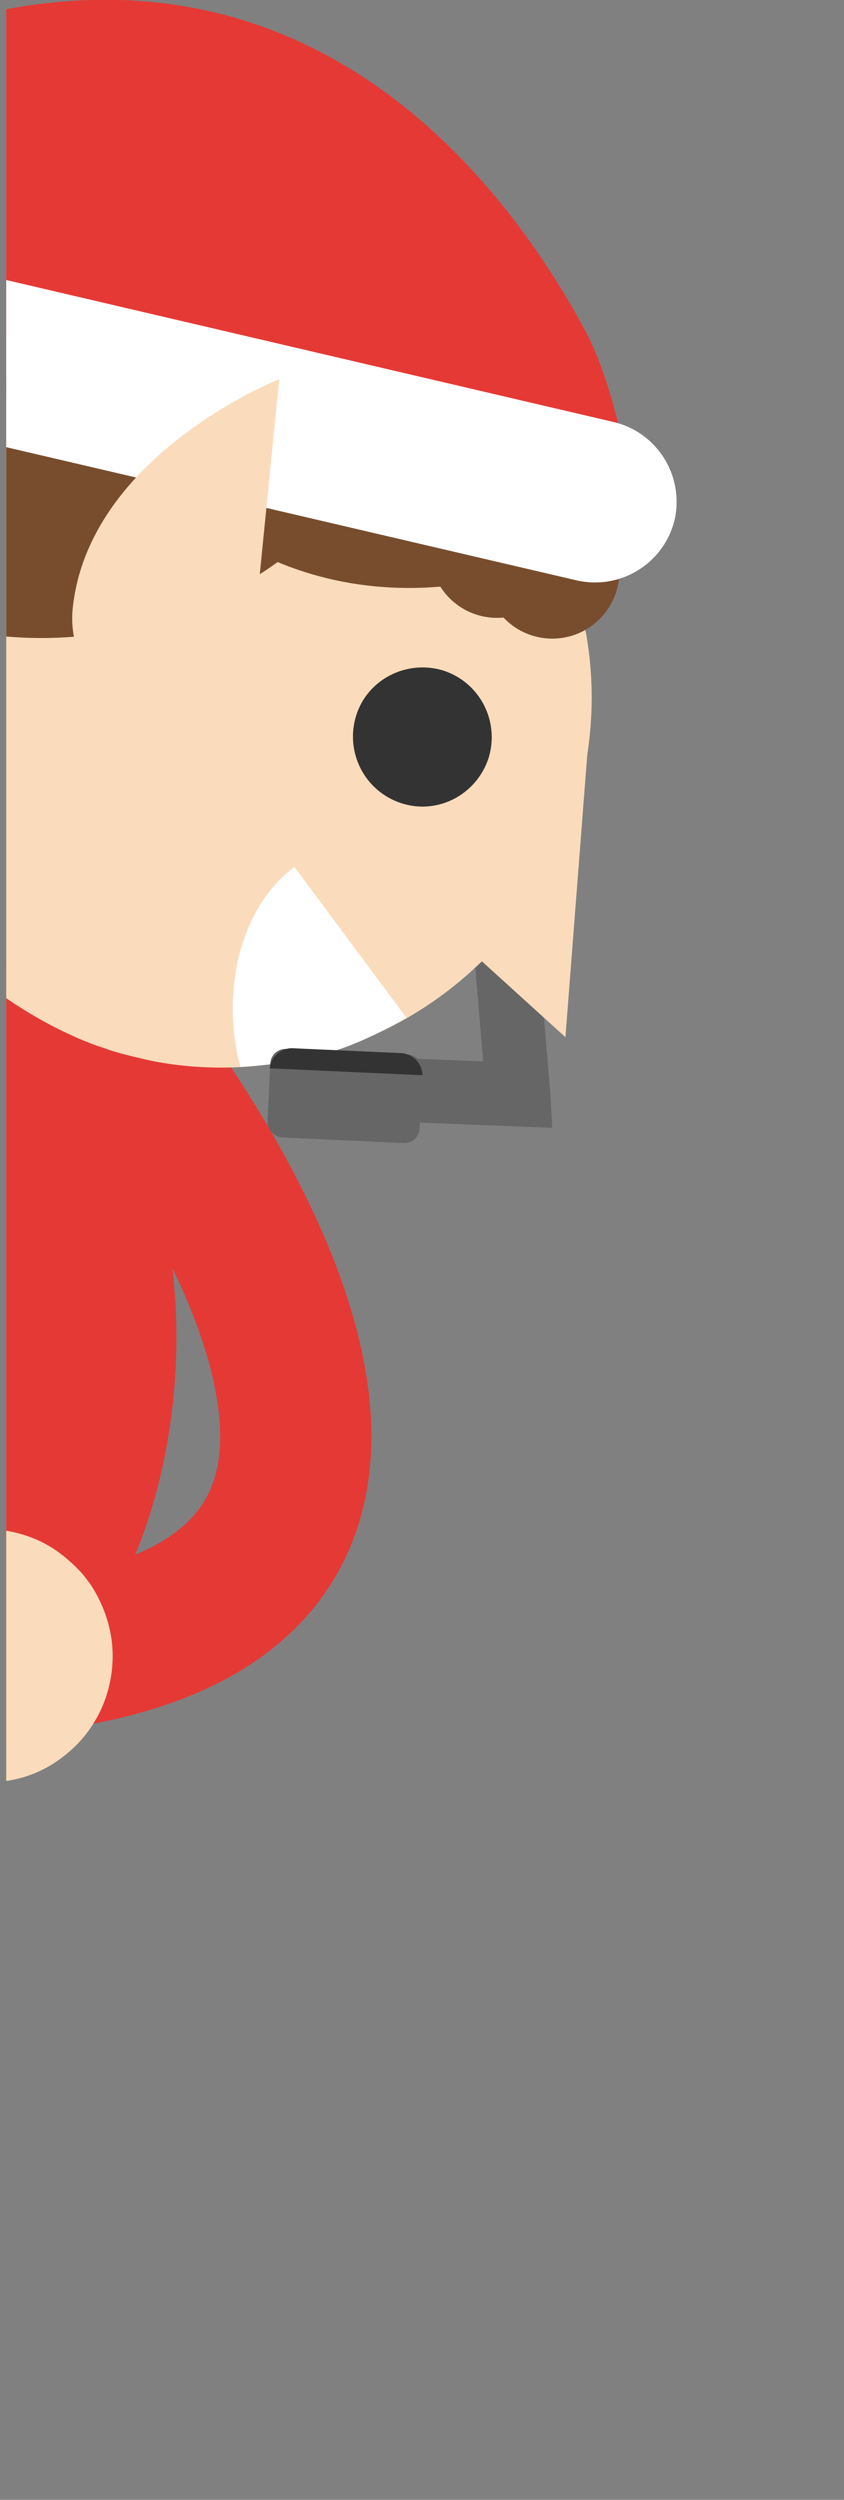 <svg id="Layer_1" xmlns="http://www.w3.org/2000/svg" xmlns:xlink="http://www.w3.org/1999/xlink" viewBox="0 0 122.1 361.3"><rect x="0" y="0" width="122.1" height="361.3" fill="#808080" stroke="none"/><style>.st2{fill:#e53935}.st4{fill:#666}.st5{fill:#fadcbc}.st6{fill:#fff}.st7{fill:#333}.st8{fill:#774d2e}</style><defs><path id="SVGID_1_" d="M.9 0h122.7v361.3H.9z"/></defs><clipPath id="SVGID_2_"><use xlink:href="#SVGID_1_" overflow="visible"/></clipPath><g clip-path="url(#SVGID_2_)"><path d="M5.6 239.3c66.3-8.3 26.5-69 12.8-87.4" fill="none" stroke="#e53935" stroke-width="21.876" stroke-miterlimit="10"/><path class="st2" d="M11.4 239l-1.1 1.5L0 253.6V137.9c4.6 2.9 9 7.1 12.8 12.4.3.4 2.4-1.5 4.2-3.2.6-.6 1.5.2 1.1.9l1.5.7c.3.4 2.5.7 2.8 1.2 4.9 8.3 1.2 22.8 2.5 33 2.4 20-2.2 41.5-13.5 56.1z"/><path d="M11.9 145.1c-4-3-7.9-4.6-11.9-5.2v-2c4.2 1.9 8.2 4.2 11.9 7.2z" opacity=".11"/><path class="st4" d="M79.9 163l-25.5-1 .4-9.2 15.1.6c-3.8-44.5-3.3-45.9-3-46.9l8.8 2.7c.1-.5.2-.8.2-.8-.1 2.9 2.2 31.9 3.7 49.5l.3 5.1z"/><path class="st5" d="M0 57.9c4-3 8.3-5.4 12.9-7.1.4-.1.7-.3 1.1-.4 1.8-.6 3.6-1.2 5.4-1.6 4.1-1 8.4-1.5 12.7-1.5 5.3 0 10.6.8 16 2.5 3.1 1 6 2.2 8.7 3.6 2 1 3.9 2.2 5.7 3.4 6.8 4.7 12.4 10.9 16.3 18 4.4 7.9 6.8 16.8 6.8 26 0 5.3-.8 10.7-2.4 16-.3.9-.6 1.7-.9 2.6-1.3 3.7-3.1 7.1-5.1 10.3-1.5 2.2-3.1 4.4-4.8 6.4-1.1 1.3-2.4 2.6-3.6 3.7-5.9 5.5-12.9 9.6-20.6 12-2.9.9-5.9 1.6-8.9 2h-.1c-2.3.3-4.6.5-7 .5-4 0-8.1-.4-12.1-1.4-1.3-.3-2.5-.6-3.8-1-.7-.2-1.4-.5-2.1-.7-5.1-1.8-10.6-4.9-14.8-8l.8-85.3H0z"/><path class="st6" d="M58.8 147.1l-16.2-21.8c-8.5 6.3-10.5 19.3-7.8 28.9 10.8-.7 16.2-2.7 24-7.1z"/><path class="st7" d="M51.5 103.5c-1.6 5.3 1.3 10.9 6.6 12.6s10.9-1.3 12.6-6.6c1.6-5.3-1.3-10.9-6.6-12.6-5.3-1.6-11 1.3-12.6 6.6z"/><path class="st5" d="M81.8 149.9l-18.3-16.6 22.1-32.5"/><path class="st4" d="M40.9 164.4l17.4.8c1.3.1 2.4-.9 2.4-2.2l.4-8.2c.1-1.3-.9-2.4-2.2-2.4l-17.4-.8c-1.3-.1-2.4.9-2.4 2.2l-.4 8.2c-.1 1.2.9 2.3 2.2 2.4z"/><path class="st7" d="M39 154.4v.2c.1-1.8 1.6-3.2 3.4-3.1l15.6.7c1.8.1 3.2 1.6 3.1 3.4v-.2l-22.1-1z"/><path class="st5" d="M16.3 239.3c0 5.4-2.3 10.7-6.8 14.3-2.8 2.3-6.1 3.6-9.5 3.9v-36.4c3.3.4 6.5 1.6 9.2 3.8 1.1.9 2.1 1.8 3 2.9l.9 1.2c2.1 3.2 3.2 6.8 3.2 10.3z"/><path class="st8" d="M77.4 81.8c-2.9-42.8-36.9-37.3-62.9-28 9.2 26 36.8 37.2 62.9 28z"/><path class="st8" d="M59.9 56.9C32.7 36.3-12.3 46.7-19.8 86.5c30.9 14.1 65.7 1.3 79.7-29.6z"/><circle class="st8" cx="79.9" cy="82.6" r="9.7"/><circle class="st8" cx="71.9" cy="79.6" r="9.7"/><path class="st2" d="M90.5 66.2l-28.1-9.6-5.8-.8L19.8 51l-5.8-.6-4.9-.6L0 48.5v-47c47.4-9.3 73.7 26 84.5 46 4.1 7.5 6 18.7 6 18.7z"/><g><path class="st6" d="M-10.3 60.3c-2.8-2.8-4.2-6.9-3.2-11.1C-12 42.9-5.7 39 .6 40.4L88.8 61c6.3 1.5 10.2 7.8 8.8 14.1-1.5 6.3-7.8 10.2-14.1 8.8L-4.8 63.3c-2.2-.5-4.1-1.5-5.5-3z"/></g><g><path class="st5" d="M36.8 90.8l3.6-36S12.7 65.7 10.5 88.1c-.3 3.4.6 6.9 2.9 9.7 4.6 5.7 13 6.5 18.6 1.9 2.9-2.2 4.5-5.5 4.8-8.9z"/></g></g></svg>